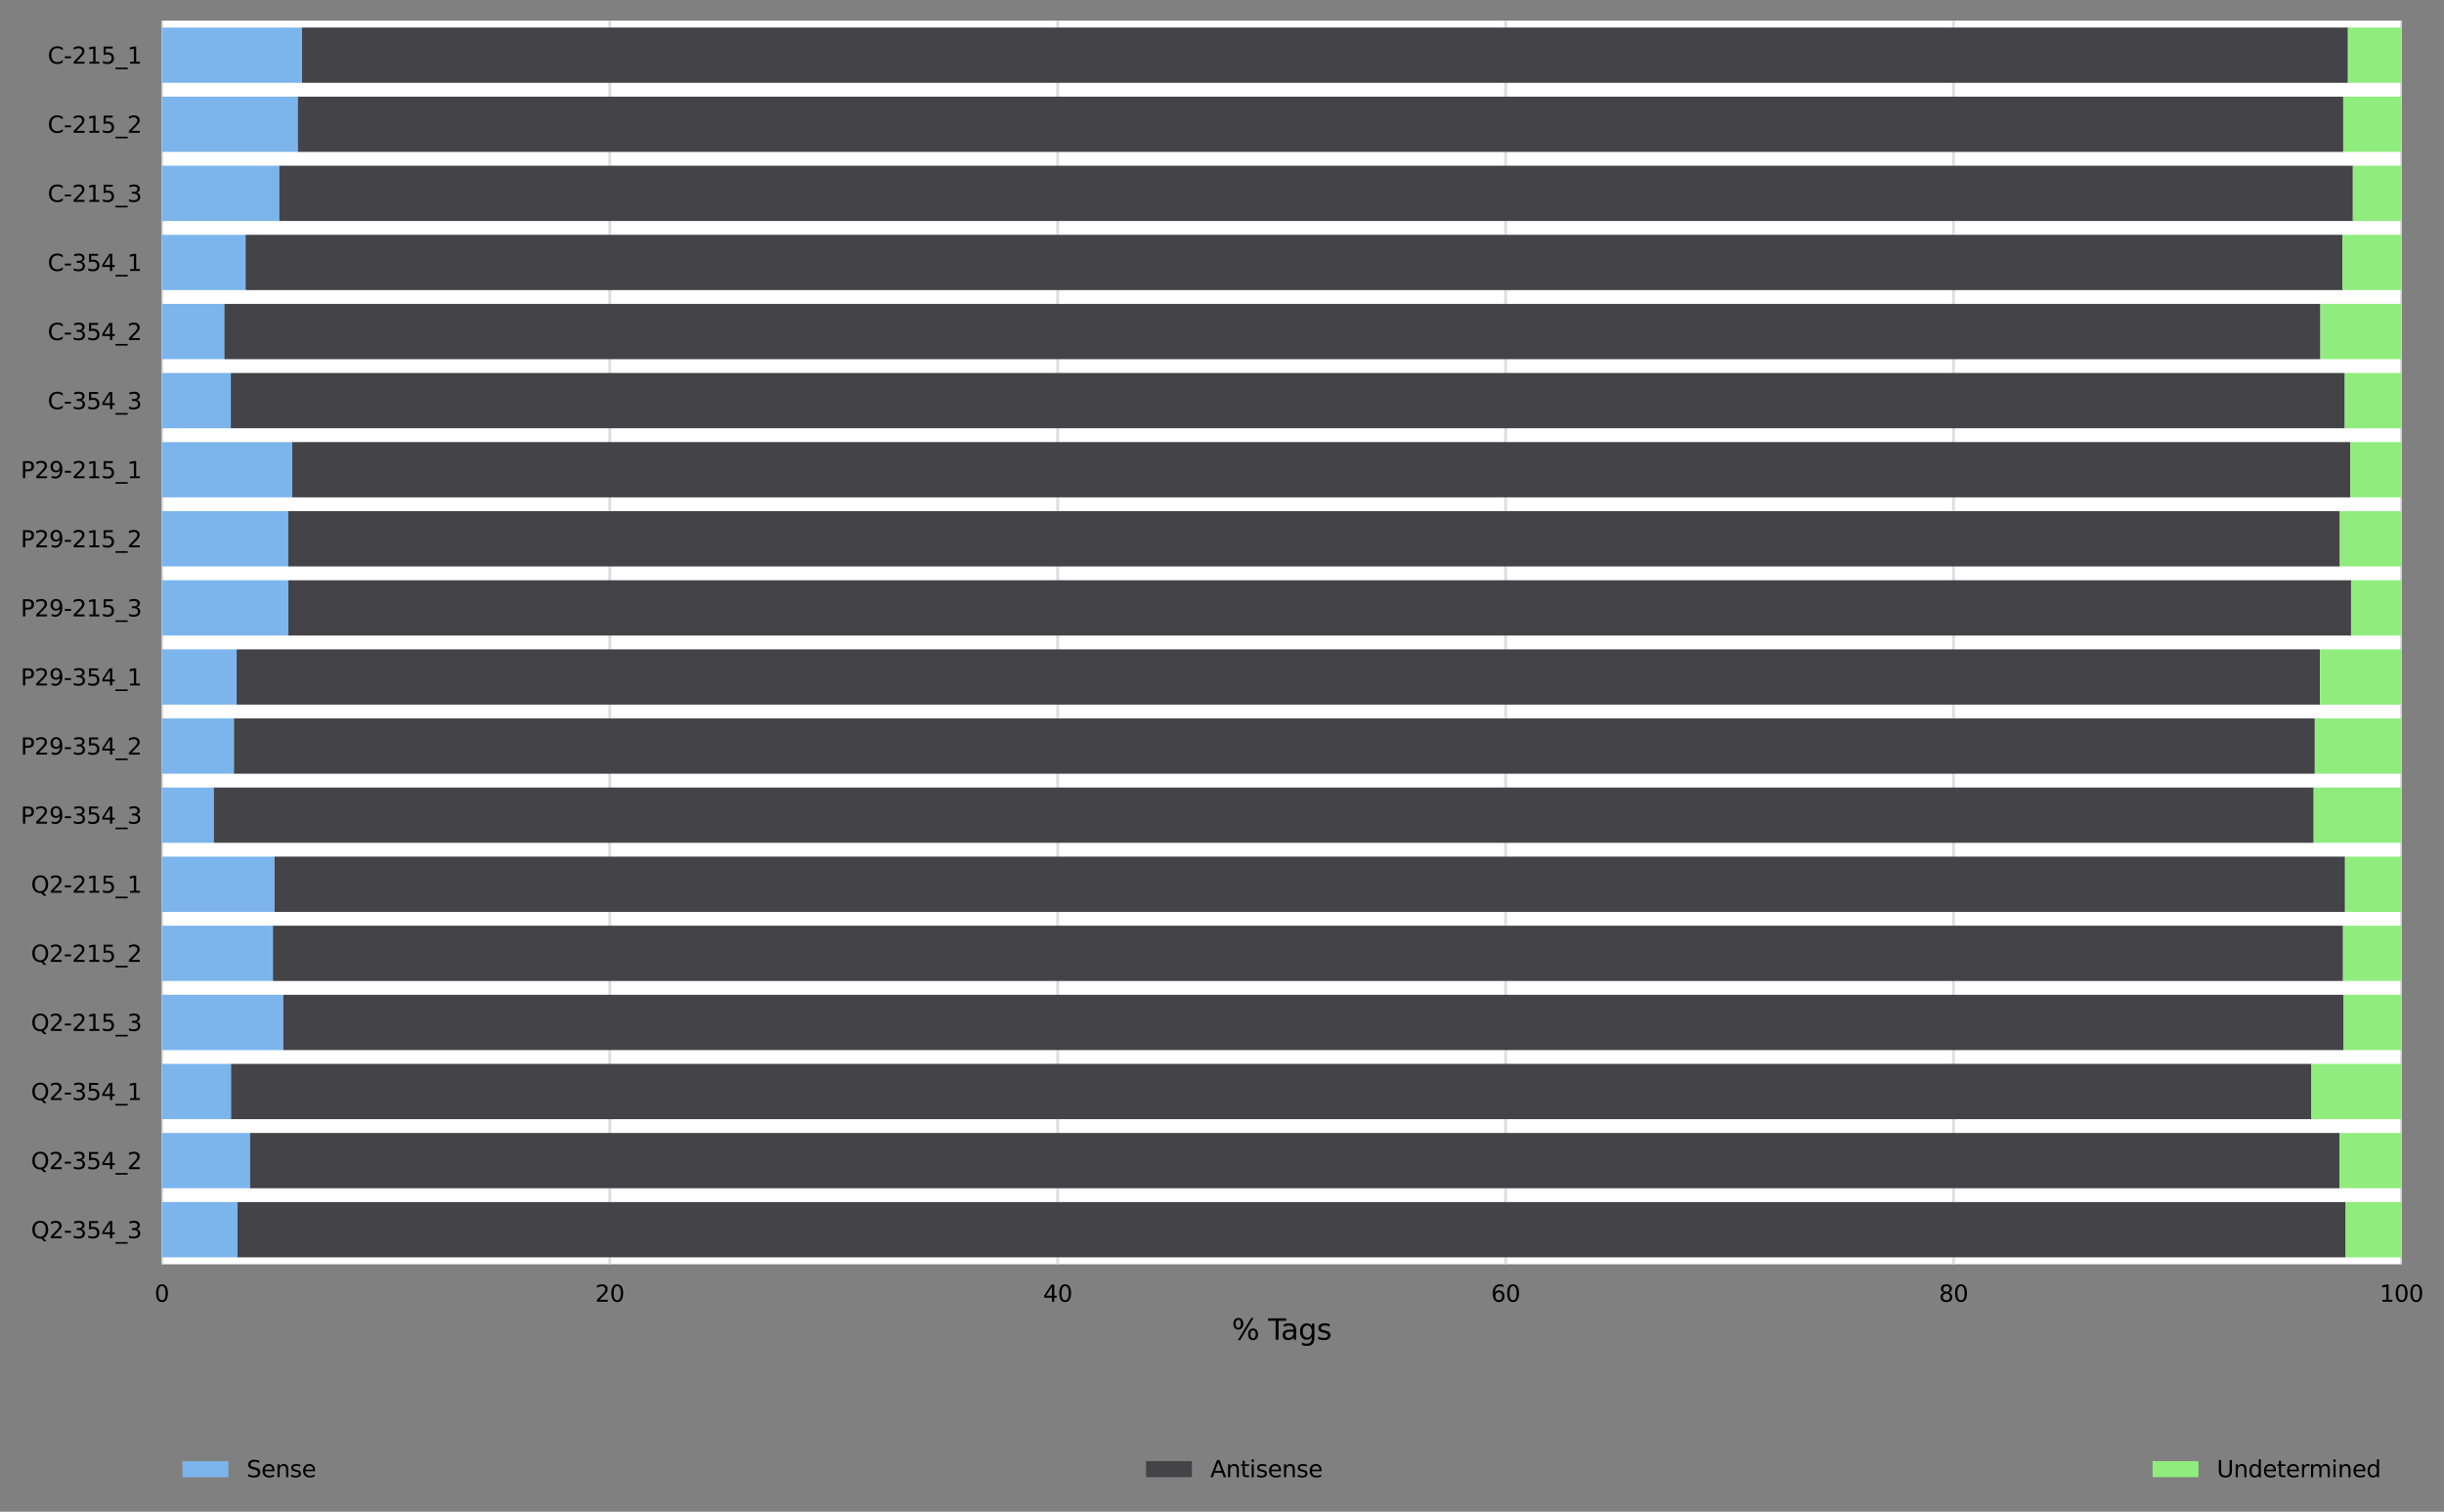 <?xml version="1.0" encoding="utf-8" standalone="no"?>
<!DOCTYPE svg PUBLIC "-//W3C//DTD SVG 1.1//EN"
  "http://www.w3.org/Graphics/SVG/1.1/DTD/svg11.dtd">
<svg xmlns:xlink="http://www.w3.org/1999/xlink" width="852.485pt" height="527.438pt" viewBox="0 0 852.485 527.438" xmlns="http://www.w3.org/2000/svg" version="1.1">
 <rect x="0" y="0" width="852.485" height="527.438" fill="#808080" stroke="none"/>
 <defs>
  <style type="text/css">*{stroke-linejoin: round; stroke-linecap: butt}</style>
 </defs>
 <g id="figure_1">
  <g id="axes_1">
   <g id="patch_1">
    <path d="M 56.45 441.078 
L 837.65 441.078 
L 837.65 7.2 
L 56.45 7.2 
z
" style="fill: #ffffff"/>
   </g>
   <g id="matplotlib.axis_1">
    <g id="xtick_1">
     <g id="line2d_1">
      <path d="M 56.45 441.078 
L 56.45 7.2 
" clip-path="url(#pf913138fe3)" style="fill: none; stroke: #dedede; stroke-linecap: square"/>
     </g>
     <g id="text_1">
      <!-- 0 -->
      <g transform="translate(53.905 454.157) scale(0.08 -0.08)">
       <defs>
        <path id="DejaVuSans-30" d="M 2034 4250 
Q 1547 4250 1301 3770 
Q 1056 3291 1056 2328 
Q 1056 1369 1301 889 
Q 1547 409 2034 409 
Q 2525 409 2770 889 
Q 3016 1369 3016 2328 
Q 3016 3291 2770 3770 
Q 2525 4250 2034 4250 
z
M 2034 4750 
Q 2819 4750 3233 4129 
Q 3647 3509 3647 2328 
Q 3647 1150 3233 529 
Q 2819 -91 2034 -91 
Q 1250 -91 836 529 
Q 422 1150 422 2328 
Q 422 3509 836 4129 
Q 1250 4750 2034 4750 
z
" transform="scale(0.016)"/>
       </defs>
       <use xlink:href="#DejaVuSans-30"/>
      </g>
     </g>
    </g>
    <g id="xtick_2">
     <g id="line2d_2">
      <path d="M 212.69 441.078 
L 212.69 7.2 
" clip-path="url(#pf913138fe3)" style="fill: none; stroke: #dedede; stroke-linecap: square"/>
     </g>
     <g id="text_2">
      <!-- 20 -->
      <g transform="translate(207.6 454.157) scale(0.08 -0.08)">
       <defs>
        <path id="DejaVuSans-32" d="M 1228 531 
L 3431 531 
L 3431 0 
L 469 0 
L 469 531 
Q 828 903 1448 1529 
Q 2069 2156 2228 2338 
Q 2531 2678 2651 2914 
Q 2772 3150 2772 3378 
Q 2772 3750 2511 3984 
Q 2250 4219 1831 4219 
Q 1534 4219 1204 4116 
Q 875 4013 500 3803 
L 500 4441 
Q 881 4594 1212 4672 
Q 1544 4750 1819 4750 
Q 2544 4750 2975 4387 
Q 3406 4025 3406 3419 
Q 3406 3131 3298 2873 
Q 3191 2616 2906 2266 
Q 2828 2175 2409 1742 
Q 1991 1309 1228 531 
z
" transform="scale(0.016)"/>
       </defs>
       <use xlink:href="#DejaVuSans-32"/>
       <use xlink:href="#DejaVuSans-30" x="63.623"/>
      </g>
     </g>
    </g>
    <g id="xtick_3">
     <g id="line2d_3">
      <path d="M 368.93 441.078 
L 368.93 7.2 
" clip-path="url(#pf913138fe3)" style="fill: none; stroke: #dedede; stroke-linecap: square"/>
     </g>
     <g id="text_3">
      <!-- 40 -->
      <g transform="translate(363.84 454.157) scale(0.08 -0.08)">
       <defs>
        <path id="DejaVuSans-34" d="M 2419 4116 
L 825 1625 
L 2419 1625 
L 2419 4116 
z
M 2253 4666 
L 3047 4666 
L 3047 1625 
L 3713 1625 
L 3713 1100 
L 3047 1100 
L 3047 0 
L 2419 0 
L 2419 1100 
L 313 1100 
L 313 1709 
L 2253 4666 
z
" transform="scale(0.016)"/>
       </defs>
       <use xlink:href="#DejaVuSans-34"/>
       <use xlink:href="#DejaVuSans-30" x="63.623"/>
      </g>
     </g>
    </g>
    <g id="xtick_4">
     <g id="line2d_4">
      <path d="M 525.17 441.078 
L 525.17 7.2 
" clip-path="url(#pf913138fe3)" style="fill: none; stroke: #dedede; stroke-linecap: square"/>
     </g>
     <g id="text_4">
      <!-- 60 -->
      <g transform="translate(520.08 454.157) scale(0.08 -0.08)">
       <defs>
        <path id="DejaVuSans-36" d="M 2113 2584 
Q 1688 2584 1439 2293 
Q 1191 2003 1191 1497 
Q 1191 994 1439 701 
Q 1688 409 2113 409 
Q 2538 409 2786 701 
Q 3034 994 3034 1497 
Q 3034 2003 2786 2293 
Q 2538 2584 2113 2584 
z
M 3366 4563 
L 3366 3988 
Q 3128 4100 2886 4159 
Q 2644 4219 2406 4219 
Q 1781 4219 1451 3797 
Q 1122 3375 1075 2522 
Q 1259 2794 1537 2939 
Q 1816 3084 2150 3084 
Q 2853 3084 3261 2657 
Q 3669 2231 3669 1497 
Q 3669 778 3244 343 
Q 2819 -91 2113 -91 
Q 1303 -91 875 529 
Q 447 1150 447 2328 
Q 447 3434 972 4092 
Q 1497 4750 2381 4750 
Q 2619 4750 2861 4703 
Q 3103 4656 3366 4563 
z
" transform="scale(0.016)"/>
       </defs>
       <use xlink:href="#DejaVuSans-36"/>
       <use xlink:href="#DejaVuSans-30" x="63.623"/>
      </g>
     </g>
    </g>
    <g id="xtick_5">
     <g id="line2d_5">
      <path d="M 681.41 441.078 
L 681.41 7.2 
" clip-path="url(#pf913138fe3)" style="fill: none; stroke: #dedede; stroke-linecap: square"/>
     </g>
     <g id="text_5">
      <!-- 80 -->
      <g transform="translate(676.32 454.157) scale(0.08 -0.08)">
       <defs>
        <path id="DejaVuSans-38" d="M 2034 2216 
Q 1584 2216 1326 1975 
Q 1069 1734 1069 1313 
Q 1069 891 1326 650 
Q 1584 409 2034 409 
Q 2484 409 2743 651 
Q 3003 894 3003 1313 
Q 3003 1734 2745 1975 
Q 2488 2216 2034 2216 
z
M 1403 2484 
Q 997 2584 770 2862 
Q 544 3141 544 3541 
Q 544 4100 942 4425 
Q 1341 4750 2034 4750 
Q 2731 4750 3128 4425 
Q 3525 4100 3525 3541 
Q 3525 3141 3298 2862 
Q 3072 2584 2669 2484 
Q 3125 2378 3379 2068 
Q 3634 1759 3634 1313 
Q 3634 634 3220 271 
Q 2806 -91 2034 -91 
Q 1263 -91 848 271 
Q 434 634 434 1313 
Q 434 1759 690 2068 
Q 947 2378 1403 2484 
z
M 1172 3481 
Q 1172 3119 1398 2916 
Q 1625 2713 2034 2713 
Q 2441 2713 2670 2916 
Q 2900 3119 2900 3481 
Q 2900 3844 2670 4047 
Q 2441 4250 2034 4250 
Q 1625 4250 1398 4047 
Q 1172 3844 1172 3481 
z
" transform="scale(0.016)"/>
       </defs>
       <use xlink:href="#DejaVuSans-38"/>
       <use xlink:href="#DejaVuSans-30" x="63.623"/>
      </g>
     </g>
    </g>
    <g id="xtick_6">
     <g id="line2d_6">
      <path d="M 837.65 441.078 
L 837.65 7.2 
" clip-path="url(#pf913138fe3)" style="fill: none; stroke: #dedede; stroke-linecap: square"/>
     </g>
     <g id="text_6">
      <!-- 100 -->
      <g transform="translate(830.015 454.157) scale(0.08 -0.08)">
       <defs>
        <path id="DejaVuSans-31" d="M 794 531 
L 1825 531 
L 1825 4091 
L 703 3866 
L 703 4441 
L 1819 4666 
L 2450 4666 
L 2450 531 
L 3481 531 
L 3481 0 
L 794 0 
L 794 531 
z
" transform="scale(0.016)"/>
       </defs>
       <use xlink:href="#DejaVuSans-31"/>
       <use xlink:href="#DejaVuSans-30" x="63.623"/>
       <use xlink:href="#DejaVuSans-30" x="127.246"/>
      </g>
     </g>
    </g>
    <g id="text_7">
     <!-- % Tags -->
     <g transform="translate(429.638 467.419) scale(0.1 -0.1)">
      <defs>
       <path id="DejaVuSans-25" d="M 4653 2053 
Q 4381 2053 4226 1822 
Q 4072 1591 4072 1178 
Q 4072 772 4226 539 
Q 4381 306 4653 306 
Q 4919 306 5073 539 
Q 5228 772 5228 1178 
Q 5228 1588 5073 1820 
Q 4919 2053 4653 2053 
z
M 4653 2450 
Q 5147 2450 5437 2106 
Q 5728 1763 5728 1178 
Q 5728 594 5436 251 
Q 5144 -91 4653 -91 
Q 4153 -91 3862 251 
Q 3572 594 3572 1178 
Q 3572 1766 3864 2108 
Q 4156 2450 4653 2450 
z
M 1428 4353 
Q 1159 4353 1004 4120 
Q 850 3888 850 3481 
Q 850 3069 1003 2837 
Q 1156 2606 1428 2606 
Q 1700 2606 1854 2837 
Q 2009 3069 2009 3481 
Q 2009 3884 1853 4118 
Q 1697 4353 1428 4353 
z
M 4250 4750 
L 4750 4750 
L 1831 -91 
L 1331 -91 
L 4250 4750 
z
M 1428 4750 
Q 1922 4750 2215 4408 
Q 2509 4066 2509 3481 
Q 2509 2891 2217 2550 
Q 1925 2209 1428 2209 
Q 931 2209 642 2551 
Q 353 2894 353 3481 
Q 353 4063 643 4406 
Q 934 4750 1428 4750 
z
" transform="scale(0.016)"/>
       <path id="DejaVuSans-20" transform="scale(0.016)"/>
       <path id="DejaVuSans-54" d="M -19 4666 
L 3928 4666 
L 3928 4134 
L 2272 4134 
L 2272 0 
L 1638 0 
L 1638 4134 
L -19 4134 
L -19 4666 
z
" transform="scale(0.016)"/>
       <path id="DejaVuSans-61" d="M 2194 1759 
Q 1497 1759 1228 1600 
Q 959 1441 959 1056 
Q 959 750 1161 570 
Q 1363 391 1709 391 
Q 2188 391 2477 730 
Q 2766 1069 2766 1631 
L 2766 1759 
L 2194 1759 
z
M 3341 1997 
L 3341 0 
L 2766 0 
L 2766 531 
Q 2569 213 2275 61 
Q 1981 -91 1556 -91 
Q 1019 -91 701 211 
Q 384 513 384 1019 
Q 384 1609 779 1909 
Q 1175 2209 1959 2209 
L 2766 2209 
L 2766 2266 
Q 2766 2663 2505 2880 
Q 2244 3097 1772 3097 
Q 1472 3097 1187 3025 
Q 903 2953 641 2809 
L 641 3341 
Q 956 3463 1253 3523 
Q 1550 3584 1831 3584 
Q 2591 3584 2966 3190 
Q 3341 2797 3341 1997 
z
" transform="scale(0.016)"/>
       <path id="DejaVuSans-67" d="M 2906 1791 
Q 2906 2416 2648 2759 
Q 2391 3103 1925 3103 
Q 1463 3103 1205 2759 
Q 947 2416 947 1791 
Q 947 1169 1205 825 
Q 1463 481 1925 481 
Q 2391 481 2648 825 
Q 2906 1169 2906 1791 
z
M 3481 434 
Q 3481 -459 3084 -895 
Q 2688 -1331 1869 -1331 
Q 1566 -1331 1297 -1286 
Q 1028 -1241 775 -1147 
L 775 -588 
Q 1028 -725 1275 -790 
Q 1522 -856 1778 -856 
Q 2344 -856 2625 -561 
Q 2906 -266 2906 331 
L 2906 616 
Q 2728 306 2450 153 
Q 2172 0 1784 0 
Q 1141 0 747 490 
Q 353 981 353 1791 
Q 353 2603 747 3093 
Q 1141 3584 1784 3584 
Q 2172 3584 2450 3431 
Q 2728 3278 2906 2969 
L 2906 3500 
L 3481 3500 
L 3481 434 
z
" transform="scale(0.016)"/>
       <path id="DejaVuSans-73" d="M 2834 3397 
L 2834 2853 
Q 2591 2978 2328 3040 
Q 2066 3103 1784 3103 
Q 1356 3103 1142 2972 
Q 928 2841 928 2578 
Q 928 2378 1081 2264 
Q 1234 2150 1697 2047 
L 1894 2003 
Q 2506 1872 2764 1633 
Q 3022 1394 3022 966 
Q 3022 478 2636 193 
Q 2250 -91 1575 -91 
Q 1294 -91 989 -36 
Q 684 19 347 128 
L 347 722 
Q 666 556 975 473 
Q 1284 391 1588 391 
Q 1994 391 2212 530 
Q 2431 669 2431 922 
Q 2431 1156 2273 1281 
Q 2116 1406 1581 1522 
L 1381 1569 
Q 847 1681 609 1914 
Q 372 2147 372 2553 
Q 372 3047 722 3315 
Q 1072 3584 1716 3584 
Q 2034 3584 2315 3537 
Q 2597 3491 2834 3397 
z
" transform="scale(0.016)"/>
      </defs>
      <use xlink:href="#DejaVuSans-25"/>
      <use xlink:href="#DejaVuSans-20" x="95.02"/>
      <use xlink:href="#DejaVuSans-54" x="126.807"/>
      <use xlink:href="#DejaVuSans-61" x="171.391"/>
      <use xlink:href="#DejaVuSans-67" x="232.67"/>
      <use xlink:href="#DejaVuSans-73" x="296.146"/>
     </g>
    </g>
   </g>
   <g id="matplotlib.axis_2">
    <g id="ytick_1">
     <g id="text_8">
      <!-- C-215_1 -->
      <g transform="translate(16.617 22.221) scale(0.08 -0.08)">
       <defs>
        <path id="DejaVuSans-43" d="M 4122 4306 
L 4122 3641 
Q 3803 3938 3442 4084 
Q 3081 4231 2675 4231 
Q 1875 4231 1450 3742 
Q 1025 3253 1025 2328 
Q 1025 1406 1450 917 
Q 1875 428 2675 428 
Q 3081 428 3442 575 
Q 3803 722 4122 1019 
L 4122 359 
Q 3791 134 3420 21 
Q 3050 -91 2638 -91 
Q 1578 -91 968 557 
Q 359 1206 359 2328 
Q 359 3453 968 4101 
Q 1578 4750 2638 4750 
Q 3056 4750 3426 4639 
Q 3797 4528 4122 4306 
z
" transform="scale(0.016)"/>
        <path id="DejaVuSans-2d" d="M 313 2009 
L 1997 2009 
L 1997 1497 
L 313 1497 
L 313 2009 
z
" transform="scale(0.016)"/>
        <path id="DejaVuSans-35" d="M 691 4666 
L 3169 4666 
L 3169 4134 
L 1269 4134 
L 1269 2991 
Q 1406 3038 1543 3061 
Q 1681 3084 1819 3084 
Q 2600 3084 3056 2656 
Q 3513 2228 3513 1497 
Q 3513 744 3044 326 
Q 2575 -91 1722 -91 
Q 1428 -91 1123 -41 
Q 819 9 494 109 
L 494 744 
Q 775 591 1075 516 
Q 1375 441 1709 441 
Q 2250 441 2565 725 
Q 2881 1009 2881 1497 
Q 2881 1984 2565 2268 
Q 2250 2553 1709 2553 
Q 1456 2553 1204 2497 
Q 953 2441 691 2322 
L 691 4666 
z
" transform="scale(0.016)"/>
        <path id="DejaVuSans-5f" d="M 3263 -1063 
L 3263 -1509 
L -63 -1509 
L -63 -1063 
L 3263 -1063 
z
" transform="scale(0.016)"/>
       </defs>
       <use xlink:href="#DejaVuSans-43"/>
       <use xlink:href="#DejaVuSans-2d" x="69.824"/>
       <use xlink:href="#DejaVuSans-32" x="105.908"/>
       <use xlink:href="#DejaVuSans-31" x="169.531"/>
       <use xlink:href="#DejaVuSans-35" x="233.154"/>
       <use xlink:href="#DejaVuSans-5f" x="296.777"/>
       <use xlink:href="#DejaVuSans-31" x="346.777"/>
      </g>
     </g>
    </g>
    <g id="ytick_2">
     <g id="text_9">
      <!-- C-215_2 -->
      <g transform="translate(16.617 46.325) scale(0.08 -0.08)">
       <use xlink:href="#DejaVuSans-43"/>
       <use xlink:href="#DejaVuSans-2d" x="69.824"/>
       <use xlink:href="#DejaVuSans-32" x="105.908"/>
       <use xlink:href="#DejaVuSans-31" x="169.531"/>
       <use xlink:href="#DejaVuSans-35" x="233.154"/>
       <use xlink:href="#DejaVuSans-5f" x="296.777"/>
       <use xlink:href="#DejaVuSans-32" x="346.777"/>
      </g>
     </g>
    </g>
    <g id="ytick_3">
     <g id="text_10">
      <!-- C-215_3 -->
      <g transform="translate(16.617 70.43) scale(0.08 -0.08)">
       <defs>
        <path id="DejaVuSans-33" d="M 2597 2516 
Q 3050 2419 3304 2112 
Q 3559 1806 3559 1356 
Q 3559 666 3084 287 
Q 2609 -91 1734 -91 
Q 1441 -91 1130 -33 
Q 819 25 488 141 
L 488 750 
Q 750 597 1062 519 
Q 1375 441 1716 441 
Q 2309 441 2620 675 
Q 2931 909 2931 1356 
Q 2931 1769 2642 2001 
Q 2353 2234 1838 2234 
L 1294 2234 
L 1294 2753 
L 1863 2753 
Q 2328 2753 2575 2939 
Q 2822 3125 2822 3475 
Q 2822 3834 2567 4026 
Q 2313 4219 1838 4219 
Q 1578 4219 1281 4162 
Q 984 4106 628 3988 
L 628 4550 
Q 988 4650 1302 4700 
Q 1616 4750 1894 4750 
Q 2613 4750 3031 4423 
Q 3450 4097 3450 3541 
Q 3450 3153 3228 2886 
Q 3006 2619 2597 2516 
z
" transform="scale(0.016)"/>
       </defs>
       <use xlink:href="#DejaVuSans-43"/>
       <use xlink:href="#DejaVuSans-2d" x="69.824"/>
       <use xlink:href="#DejaVuSans-32" x="105.908"/>
       <use xlink:href="#DejaVuSans-31" x="169.531"/>
       <use xlink:href="#DejaVuSans-35" x="233.154"/>
       <use xlink:href="#DejaVuSans-5f" x="296.777"/>
       <use xlink:href="#DejaVuSans-33" x="346.777"/>
      </g>
     </g>
    </g>
    <g id="ytick_4">
     <g id="text_11">
      <!-- C-354_1 -->
      <g transform="translate(16.617 94.534) scale(0.08 -0.08)">
       <use xlink:href="#DejaVuSans-43"/>
       <use xlink:href="#DejaVuSans-2d" x="69.824"/>
       <use xlink:href="#DejaVuSans-33" x="105.908"/>
       <use xlink:href="#DejaVuSans-35" x="169.531"/>
       <use xlink:href="#DejaVuSans-34" x="233.154"/>
       <use xlink:href="#DejaVuSans-5f" x="296.777"/>
       <use xlink:href="#DejaVuSans-31" x="346.777"/>
      </g>
     </g>
    </g>
    <g id="ytick_5">
     <g id="text_12">
      <!-- C-354_2 -->
      <g transform="translate(16.617 118.638) scale(0.08 -0.08)">
       <use xlink:href="#DejaVuSans-43"/>
       <use xlink:href="#DejaVuSans-2d" x="69.824"/>
       <use xlink:href="#DejaVuSans-33" x="105.908"/>
       <use xlink:href="#DejaVuSans-35" x="169.531"/>
       <use xlink:href="#DejaVuSans-34" x="233.154"/>
       <use xlink:href="#DejaVuSans-5f" x="296.777"/>
       <use xlink:href="#DejaVuSans-32" x="346.777"/>
      </g>
     </g>
    </g>
    <g id="ytick_6">
     <g id="text_13">
      <!-- C-354_3 -->
      <g transform="translate(16.617 142.743) scale(0.08 -0.08)">
       <use xlink:href="#DejaVuSans-43"/>
       <use xlink:href="#DejaVuSans-2d" x="69.824"/>
       <use xlink:href="#DejaVuSans-33" x="105.908"/>
       <use xlink:href="#DejaVuSans-35" x="169.531"/>
       <use xlink:href="#DejaVuSans-34" x="233.154"/>
       <use xlink:href="#DejaVuSans-5f" x="296.777"/>
       <use xlink:href="#DejaVuSans-33" x="346.777"/>
      </g>
     </g>
    </g>
    <g id="ytick_7">
     <g id="text_14">
      <!-- P29-215_1 -->
      <g transform="translate(7.2 166.847) scale(0.08 -0.08)">
       <defs>
        <path id="DejaVuSans-50" d="M 1259 4147 
L 1259 2394 
L 2053 2394 
Q 2494 2394 2734 2622 
Q 2975 2850 2975 3272 
Q 2975 3691 2734 3919 
Q 2494 4147 2053 4147 
L 1259 4147 
z
M 628 4666 
L 2053 4666 
Q 2838 4666 3239 4311 
Q 3641 3956 3641 3272 
Q 3641 2581 3239 2228 
Q 2838 1875 2053 1875 
L 1259 1875 
L 1259 0 
L 628 0 
L 628 4666 
z
" transform="scale(0.016)"/>
        <path id="DejaVuSans-39" d="M 703 97 
L 703 672 
Q 941 559 1184 500 
Q 1428 441 1663 441 
Q 2288 441 2617 861 
Q 2947 1281 2994 2138 
Q 2813 1869 2534 1725 
Q 2256 1581 1919 1581 
Q 1219 1581 811 2004 
Q 403 2428 403 3163 
Q 403 3881 828 4315 
Q 1253 4750 1959 4750 
Q 2769 4750 3195 4129 
Q 3622 3509 3622 2328 
Q 3622 1225 3098 567 
Q 2575 -91 1691 -91 
Q 1453 -91 1209 -44 
Q 966 3 703 97 
z
M 1959 2075 
Q 2384 2075 2632 2365 
Q 2881 2656 2881 3163 
Q 2881 3666 2632 3958 
Q 2384 4250 1959 4250 
Q 1534 4250 1286 3958 
Q 1038 3666 1038 3163 
Q 1038 2656 1286 2365 
Q 1534 2075 1959 2075 
z
" transform="scale(0.016)"/>
       </defs>
       <use xlink:href="#DejaVuSans-50"/>
       <use xlink:href="#DejaVuSans-32" x="60.303"/>
       <use xlink:href="#DejaVuSans-39" x="123.926"/>
       <use xlink:href="#DejaVuSans-2d" x="187.549"/>
       <use xlink:href="#DejaVuSans-32" x="223.633"/>
       <use xlink:href="#DejaVuSans-31" x="287.256"/>
       <use xlink:href="#DejaVuSans-35" x="350.879"/>
       <use xlink:href="#DejaVuSans-5f" x="414.502"/>
       <use xlink:href="#DejaVuSans-31" x="464.502"/>
      </g>
     </g>
    </g>
    <g id="ytick_8">
     <g id="text_15">
      <!-- P29-215_2 -->
      <g transform="translate(7.2 190.951) scale(0.08 -0.08)">
       <use xlink:href="#DejaVuSans-50"/>
       <use xlink:href="#DejaVuSans-32" x="60.303"/>
       <use xlink:href="#DejaVuSans-39" x="123.926"/>
       <use xlink:href="#DejaVuSans-2d" x="187.549"/>
       <use xlink:href="#DejaVuSans-32" x="223.633"/>
       <use xlink:href="#DejaVuSans-31" x="287.256"/>
       <use xlink:href="#DejaVuSans-35" x="350.879"/>
       <use xlink:href="#DejaVuSans-5f" x="414.502"/>
       <use xlink:href="#DejaVuSans-32" x="464.502"/>
      </g>
     </g>
    </g>
    <g id="ytick_9">
     <g id="text_16">
      <!-- P29-215_3 -->
      <g transform="translate(7.2 215.056) scale(0.08 -0.08)">
       <use xlink:href="#DejaVuSans-50"/>
       <use xlink:href="#DejaVuSans-32" x="60.303"/>
       <use xlink:href="#DejaVuSans-39" x="123.926"/>
       <use xlink:href="#DejaVuSans-2d" x="187.549"/>
       <use xlink:href="#DejaVuSans-32" x="223.633"/>
       <use xlink:href="#DejaVuSans-31" x="287.256"/>
       <use xlink:href="#DejaVuSans-35" x="350.879"/>
       <use xlink:href="#DejaVuSans-5f" x="414.502"/>
       <use xlink:href="#DejaVuSans-33" x="464.502"/>
      </g>
     </g>
    </g>
    <g id="ytick_10">
     <g id="text_17">
      <!-- P29-354_1 -->
      <g transform="translate(7.2 239.16) scale(0.08 -0.08)">
       <use xlink:href="#DejaVuSans-50"/>
       <use xlink:href="#DejaVuSans-32" x="60.303"/>
       <use xlink:href="#DejaVuSans-39" x="123.926"/>
       <use xlink:href="#DejaVuSans-2d" x="187.549"/>
       <use xlink:href="#DejaVuSans-33" x="223.633"/>
       <use xlink:href="#DejaVuSans-35" x="287.256"/>
       <use xlink:href="#DejaVuSans-34" x="350.879"/>
       <use xlink:href="#DejaVuSans-5f" x="414.502"/>
       <use xlink:href="#DejaVuSans-31" x="464.502"/>
      </g>
     </g>
    </g>
    <g id="ytick_11">
     <g id="text_18">
      <!-- P29-354_2 -->
      <g transform="translate(7.2 263.264) scale(0.08 -0.08)">
       <use xlink:href="#DejaVuSans-50"/>
       <use xlink:href="#DejaVuSans-32" x="60.303"/>
       <use xlink:href="#DejaVuSans-39" x="123.926"/>
       <use xlink:href="#DejaVuSans-2d" x="187.549"/>
       <use xlink:href="#DejaVuSans-33" x="223.633"/>
       <use xlink:href="#DejaVuSans-35" x="287.256"/>
       <use xlink:href="#DejaVuSans-34" x="350.879"/>
       <use xlink:href="#DejaVuSans-5f" x="414.502"/>
       <use xlink:href="#DejaVuSans-32" x="464.502"/>
      </g>
     </g>
    </g>
    <g id="ytick_12">
     <g id="text_19">
      <!-- P29-354_3 -->
      <g transform="translate(7.2 287.369) scale(0.08 -0.08)">
       <use xlink:href="#DejaVuSans-50"/>
       <use xlink:href="#DejaVuSans-32" x="60.303"/>
       <use xlink:href="#DejaVuSans-39" x="123.926"/>
       <use xlink:href="#DejaVuSans-2d" x="187.549"/>
       <use xlink:href="#DejaVuSans-33" x="223.633"/>
       <use xlink:href="#DejaVuSans-35" x="287.256"/>
       <use xlink:href="#DejaVuSans-34" x="350.879"/>
       <use xlink:href="#DejaVuSans-5f" x="414.502"/>
       <use xlink:href="#DejaVuSans-33" x="464.502"/>
      </g>
     </g>
    </g>
    <g id="ytick_13">
     <g id="text_20">
      <!-- Q2-215_1 -->
      <g transform="translate(10.816 311.473) scale(0.08 -0.08)">
       <defs>
        <path id="DejaVuSans-51" d="M 2522 4238 
Q 1834 4238 1429 3725 
Q 1025 3213 1025 2328 
Q 1025 1447 1429 934 
Q 1834 422 2522 422 
Q 3209 422 3611 934 
Q 4013 1447 4013 2328 
Q 4013 3213 3611 3725 
Q 3209 4238 2522 4238 
z
M 3406 84 
L 4238 -825 
L 3475 -825 
L 2784 -78 
Q 2681 -84 2626 -87 
Q 2572 -91 2522 -91 
Q 1538 -91 948 567 
Q 359 1225 359 2328 
Q 359 3434 948 4092 
Q 1538 4750 2522 4750 
Q 3503 4750 4090 4092 
Q 4678 3434 4678 2328 
Q 4678 1516 4351 937 
Q 4025 359 3406 84 
z
" transform="scale(0.016)"/>
       </defs>
       <use xlink:href="#DejaVuSans-51"/>
       <use xlink:href="#DejaVuSans-32" x="78.711"/>
       <use xlink:href="#DejaVuSans-2d" x="142.334"/>
       <use xlink:href="#DejaVuSans-32" x="178.418"/>
       <use xlink:href="#DejaVuSans-31" x="242.041"/>
       <use xlink:href="#DejaVuSans-35" x="305.664"/>
       <use xlink:href="#DejaVuSans-5f" x="369.287"/>
       <use xlink:href="#DejaVuSans-31" x="419.287"/>
      </g>
     </g>
    </g>
    <g id="ytick_14">
     <g id="text_21">
      <!-- Q2-215_2 -->
      <g transform="translate(10.816 335.577) scale(0.08 -0.08)">
       <use xlink:href="#DejaVuSans-51"/>
       <use xlink:href="#DejaVuSans-32" x="78.711"/>
       <use xlink:href="#DejaVuSans-2d" x="142.334"/>
       <use xlink:href="#DejaVuSans-32" x="178.418"/>
       <use xlink:href="#DejaVuSans-31" x="242.041"/>
       <use xlink:href="#DejaVuSans-35" x="305.664"/>
       <use xlink:href="#DejaVuSans-5f" x="369.287"/>
       <use xlink:href="#DejaVuSans-32" x="419.287"/>
      </g>
     </g>
    </g>
    <g id="ytick_15">
     <g id="text_22">
      <!-- Q2-215_3 -->
      <g transform="translate(10.816 359.682) scale(0.08 -0.08)">
       <use xlink:href="#DejaVuSans-51"/>
       <use xlink:href="#DejaVuSans-32" x="78.711"/>
       <use xlink:href="#DejaVuSans-2d" x="142.334"/>
       <use xlink:href="#DejaVuSans-32" x="178.418"/>
       <use xlink:href="#DejaVuSans-31" x="242.041"/>
       <use xlink:href="#DejaVuSans-35" x="305.664"/>
       <use xlink:href="#DejaVuSans-5f" x="369.287"/>
       <use xlink:href="#DejaVuSans-33" x="419.287"/>
      </g>
     </g>
    </g>
    <g id="ytick_16">
     <g id="text_23">
      <!-- Q2-354_1 -->
      <g transform="translate(10.816 383.786) scale(0.08 -0.08)">
       <use xlink:href="#DejaVuSans-51"/>
       <use xlink:href="#DejaVuSans-32" x="78.711"/>
       <use xlink:href="#DejaVuSans-2d" x="142.334"/>
       <use xlink:href="#DejaVuSans-33" x="178.418"/>
       <use xlink:href="#DejaVuSans-35" x="242.041"/>
       <use xlink:href="#DejaVuSans-34" x="305.664"/>
       <use xlink:href="#DejaVuSans-5f" x="369.287"/>
       <use xlink:href="#DejaVuSans-31" x="419.287"/>
      </g>
     </g>
    </g>
    <g id="ytick_17">
     <g id="text_24">
      <!-- Q2-354_2 -->
      <g transform="translate(10.816 407.89) scale(0.08 -0.08)">
       <use xlink:href="#DejaVuSans-51"/>
       <use xlink:href="#DejaVuSans-32" x="78.711"/>
       <use xlink:href="#DejaVuSans-2d" x="142.334"/>
       <use xlink:href="#DejaVuSans-33" x="178.418"/>
       <use xlink:href="#DejaVuSans-35" x="242.041"/>
       <use xlink:href="#DejaVuSans-34" x="305.664"/>
       <use xlink:href="#DejaVuSans-5f" x="369.287"/>
       <use xlink:href="#DejaVuSans-32" x="419.287"/>
      </g>
     </g>
    </g>
    <g id="ytick_18">
     <g id="text_25">
      <!-- Q2-354_3 -->
      <g transform="translate(10.816 431.995) scale(0.08 -0.08)">
       <use xlink:href="#DejaVuSans-51"/>
       <use xlink:href="#DejaVuSans-32" x="78.711"/>
       <use xlink:href="#DejaVuSans-2d" x="142.334"/>
       <use xlink:href="#DejaVuSans-33" x="178.418"/>
       <use xlink:href="#DejaVuSans-35" x="242.041"/>
       <use xlink:href="#DejaVuSans-34" x="305.664"/>
       <use xlink:href="#DejaVuSans-5f" x="369.287"/>
       <use xlink:href="#DejaVuSans-33" x="419.287"/>
      </g>
     </g>
    </g>
   </g>
   <g id="patch_2">
    <path d="M 56.45 9.61 
L 105.353 9.61 
L 105.353 28.894 
L 56.45 28.894 
z
" clip-path="url(#pf913138fe3)" style="fill: #7cb5ec"/>
   </g>
   <g id="patch_3">
    <path d="M 56.45 33.715 
L 103.869 33.715 
L 103.869 52.998 
L 56.45 52.998 
z
" clip-path="url(#pf913138fe3)" style="fill: #7cb5ec"/>
   </g>
   <g id="patch_4">
    <path d="M 56.45 57.819 
L 97.385 57.819 
L 97.385 77.103 
L 56.45 77.103 
z
" clip-path="url(#pf913138fe3)" style="fill: #7cb5ec"/>
   </g>
   <g id="patch_5">
    <path d="M 56.45 81.923 
L 85.667 81.923 
L 85.667 101.207 
L 56.45 101.207 
z
" clip-path="url(#pf913138fe3)" style="fill: #7cb5ec"/>
   </g>
   <g id="patch_6">
    <path d="M 56.45 106.028 
L 78.245 106.028 
L 78.245 125.311 
L 56.45 125.311 
z
" clip-path="url(#pf913138fe3)" style="fill: #7cb5ec"/>
   </g>
   <g id="patch_7">
    <path d="M 56.45 130.132 
L 80.511 130.132 
L 80.511 149.416 
L 56.45 149.416 
z
" clip-path="url(#pf913138fe3)" style="fill: #7cb5ec"/>
   </g>
   <g id="patch_8">
    <path d="M 56.45 154.237 
L 101.916 154.237 
L 101.916 173.52 
L 56.45 173.52 
z
" clip-path="url(#pf913138fe3)" style="fill: #7cb5ec"/>
   </g>
   <g id="patch_9">
    <path d="M 56.45 178.341 
L 100.51 178.341 
L 100.51 197.624 
L 56.45 197.624 
z
" clip-path="url(#pf913138fe3)" style="fill: #7cb5ec"/>
   </g>
   <g id="patch_10">
    <path d="M 56.45 202.445 
L 100.588 202.445 
L 100.588 221.729 
L 56.45 221.729 
z
" clip-path="url(#pf913138fe3)" style="fill: #7cb5ec"/>
   </g>
   <g id="patch_11">
    <path d="M 56.45 226.55 
L 82.542 226.55 
L 82.542 245.833 
L 56.45 245.833 
z
" clip-path="url(#pf913138fe3)" style="fill: #7cb5ec"/>
   </g>
   <g id="patch_12">
    <path d="M 56.45 250.654 
L 81.605 250.654 
L 81.605 269.937 
L 56.45 269.937 
z
" clip-path="url(#pf913138fe3)" style="fill: #7cb5ec"/>
   </g>
   <g id="patch_13">
    <path d="M 56.45 274.758 
L 74.574 274.758 
L 74.574 294.042 
L 56.45 294.042 
z
" clip-path="url(#pf913138fe3)" style="fill: #7cb5ec"/>
   </g>
   <g id="patch_14">
    <path d="M 56.45 298.863 
L 95.744 298.863 
L 95.744 318.146 
L 56.45 318.146 
z
" clip-path="url(#pf913138fe3)" style="fill: #7cb5ec"/>
   </g>
   <g id="patch_15">
    <path d="M 56.45 322.967 
L 95.198 322.967 
L 95.198 342.25 
L 56.45 342.25 
z
" clip-path="url(#pf913138fe3)" style="fill: #7cb5ec"/>
   </g>
   <g id="patch_16">
    <path d="M 56.45 347.071 
L 98.791 347.071 
L 98.791 366.355 
L 56.45 366.355 
z
" clip-path="url(#pf913138fe3)" style="fill: #7cb5ec"/>
   </g>
   <g id="patch_17">
    <path d="M 56.45 371.176 
L 80.589 371.176 
L 80.589 390.459 
L 56.45 390.459 
z
" clip-path="url(#pf913138fe3)" style="fill: #7cb5ec"/>
   </g>
   <g id="patch_18">
    <path d="M 56.45 395.28 
L 87.229 395.28 
L 87.229 414.563 
L 56.45 414.563 
z
" clip-path="url(#pf913138fe3)" style="fill: #7cb5ec"/>
   </g>
   <g id="patch_19">
    <path d="M 56.45 419.384 
L 82.855 419.384 
L 82.855 438.668 
L 56.45 438.668 
z
" clip-path="url(#pf913138fe3)" style="fill: #7cb5ec"/>
   </g>
   <g id="patch_20">
    <path d="M 105.353 9.61 
L 818.979 9.61 
L 818.979 28.894 
L 105.353 28.894 
z
" clip-path="url(#pf913138fe3)" style="fill: #434348"/>
   </g>
   <g id="patch_21">
    <path d="M 103.869 33.715 
L 817.339 33.715 
L 817.339 52.998 
L 103.869 52.998 
z
" clip-path="url(#pf913138fe3)" style="fill: #434348"/>
   </g>
   <g id="patch_22">
    <path d="M 97.385 57.819 
L 820.698 57.819 
L 820.698 77.103 
L 97.385 77.103 
z
" clip-path="url(#pf913138fe3)" style="fill: #434348"/>
   </g>
   <g id="patch_23">
    <path d="M 85.667 81.923 
L 817.104 81.923 
L 817.104 101.207 
L 85.667 101.207 
z
" clip-path="url(#pf913138fe3)" style="fill: #434348"/>
   </g>
   <g id="patch_24">
    <path d="M 78.245 106.028 
L 809.371 106.028 
L 809.371 125.311 
L 78.245 125.311 
z
" clip-path="url(#pf913138fe3)" style="fill: #434348"/>
   </g>
   <g id="patch_25">
    <path d="M 80.511 130.132 
L 817.886 130.132 
L 817.886 149.416 
L 80.511 149.416 
z
" clip-path="url(#pf913138fe3)" style="fill: #434348"/>
   </g>
   <g id="patch_26">
    <path d="M 101.916 154.237 
L 819.839 154.237 
L 819.839 173.52 
L 101.916 173.52 
z
" clip-path="url(#pf913138fe3)" style="fill: #434348"/>
   </g>
   <g id="patch_27">
    <path d="M 100.51 178.341 
L 816.167 178.341 
L 816.167 197.624 
L 100.51 197.624 
z
" clip-path="url(#pf913138fe3)" style="fill: #434348"/>
   </g>
   <g id="patch_28">
    <path d="M 100.588 202.445 
L 820.073 202.445 
L 820.073 221.729 
L 100.588 221.729 
z
" clip-path="url(#pf913138fe3)" style="fill: #434348"/>
   </g>
   <g id="patch_29">
    <path d="M 82.542 226.55 
L 809.214 226.55 
L 809.214 245.833 
L 82.542 245.833 
z
" clip-path="url(#pf913138fe3)" style="fill: #434348"/>
   </g>
   <g id="patch_30">
    <path d="M 81.605 250.654 
L 807.418 250.654 
L 807.418 269.937 
L 81.605 269.937 
z
" clip-path="url(#pf913138fe3)" style="fill: #434348"/>
   </g>
   <g id="patch_31">
    <path d="M 74.574 274.758 
L 807.027 274.758 
L 807.027 294.042 
L 74.574 294.042 
z
" clip-path="url(#pf913138fe3)" style="fill: #434348"/>
   </g>
   <g id="patch_32">
    <path d="M 95.744 298.863 
L 817.964 298.863 
L 817.964 318.146 
L 95.744 318.146 
z
" clip-path="url(#pf913138fe3)" style="fill: #434348"/>
   </g>
   <g id="patch_33">
    <path d="M 95.198 322.967 
L 817.261 322.967 
L 817.261 342.25 
L 95.198 342.25 
z
" clip-path="url(#pf913138fe3)" style="fill: #434348"/>
   </g>
   <g id="patch_34">
    <path d="M 98.791 347.071 
L 817.495 347.071 
L 817.495 366.355 
L 98.791 366.355 
z
" clip-path="url(#pf913138fe3)" style="fill: #434348"/>
   </g>
   <g id="patch_35">
    <path d="M 80.589 371.176 
L 806.246 371.176 
L 806.246 390.459 
L 80.589 390.459 
z
" clip-path="url(#pf913138fe3)" style="fill: #434348"/>
   </g>
   <g id="patch_36">
    <path d="M 87.229 395.28 
L 816.089 395.28 
L 816.089 414.563 
L 87.229 414.563 
z
" clip-path="url(#pf913138fe3)" style="fill: #434348"/>
   </g>
   <g id="patch_37">
    <path d="M 82.855 419.384 
L 818.198 419.384 
L 818.198 438.668 
L 82.855 438.668 
z
" clip-path="url(#pf913138fe3)" style="fill: #434348"/>
   </g>
   <g id="patch_38">
    <path d="M 818.979 9.61 
L 837.65 9.61 
L 837.65 28.894 
L 818.979 28.894 
z
" clip-path="url(#pf913138fe3)" style="fill: #90ed7d"/>
   </g>
   <g id="patch_39">
    <path d="M 817.339 33.715 
L 837.65 33.715 
L 837.65 52.998 
L 817.339 52.998 
z
" clip-path="url(#pf913138fe3)" style="fill: #90ed7d"/>
   </g>
   <g id="patch_40">
    <path d="M 820.698 57.819 
L 837.65 57.819 
L 837.65 77.103 
L 820.698 77.103 
z
" clip-path="url(#pf913138fe3)" style="fill: #90ed7d"/>
   </g>
   <g id="patch_41">
    <path d="M 817.104 81.923 
L 837.65 81.923 
L 837.65 101.207 
L 817.104 101.207 
z
" clip-path="url(#pf913138fe3)" style="fill: #90ed7d"/>
   </g>
   <g id="patch_42">
    <path d="M 809.371 106.028 
L 837.572 106.028 
L 837.572 125.311 
L 809.371 125.311 
z
" clip-path="url(#pf913138fe3)" style="fill: #90ed7d"/>
   </g>
   <g id="patch_43">
    <path d="M 817.886 130.132 
L 837.65 130.132 
L 837.65 149.416 
L 817.886 149.416 
z
" clip-path="url(#pf913138fe3)" style="fill: #90ed7d"/>
   </g>
   <g id="patch_44">
    <path d="M 819.839 154.237 
L 837.65 154.237 
L 837.65 173.52 
L 819.839 173.52 
z
" clip-path="url(#pf913138fe3)" style="fill: #90ed7d"/>
   </g>
   <g id="patch_45">
    <path d="M 816.167 178.341 
L 837.65 178.341 
L 837.65 197.624 
L 816.167 197.624 
z
" clip-path="url(#pf913138fe3)" style="fill: #90ed7d"/>
   </g>
   <g id="patch_46">
    <path d="M 820.073 202.445 
L 837.65 202.445 
L 837.65 221.729 
L 820.073 221.729 
z
" clip-path="url(#pf913138fe3)" style="fill: #90ed7d"/>
   </g>
   <g id="patch_47">
    <path d="M 809.214 226.55 
L 837.728 226.55 
L 837.728 245.833 
L 809.214 245.833 
z
" clip-path="url(#pf913138fe3)" style="fill: #90ed7d"/>
   </g>
   <g id="patch_48">
    <path d="M 807.418 250.654 
L 837.65 250.654 
L 837.65 269.937 
L 807.418 269.937 
z
" clip-path="url(#pf913138fe3)" style="fill: #90ed7d"/>
   </g>
   <g id="patch_49">
    <path d="M 807.027 274.758 
L 837.728 274.758 
L 837.728 294.042 
L 807.027 294.042 
z
" clip-path="url(#pf913138fe3)" style="fill: #90ed7d"/>
   </g>
   <g id="patch_50">
    <path d="M 817.964 298.863 
L 837.65 298.863 
L 837.65 318.146 
L 817.964 318.146 
z
" clip-path="url(#pf913138fe3)" style="fill: #90ed7d"/>
   </g>
   <g id="patch_51">
    <path d="M 817.261 322.967 
L 837.65 322.967 
L 837.65 342.25 
L 817.261 342.25 
z
" clip-path="url(#pf913138fe3)" style="fill: #90ed7d"/>
   </g>
   <g id="patch_52">
    <path d="M 817.495 347.071 
L 837.65 347.071 
L 837.65 366.355 
L 817.495 366.355 
z
" clip-path="url(#pf913138fe3)" style="fill: #90ed7d"/>
   </g>
   <g id="patch_53">
    <path d="M 806.246 371.176 
L 837.65 371.176 
L 837.65 390.459 
L 806.246 390.459 
z
" clip-path="url(#pf913138fe3)" style="fill: #90ed7d"/>
   </g>
   <g id="patch_54">
    <path d="M 816.089 395.28 
L 837.65 395.28 
L 837.65 414.563 
L 816.089 414.563 
z
" clip-path="url(#pf913138fe3)" style="fill: #90ed7d"/>
   </g>
   <g id="patch_55">
    <path d="M 818.198 419.384 
L 837.728 419.384 
L 837.728 438.668 
L 818.198 438.668 
z
" clip-path="url(#pf913138fe3)" style="fill: #90ed7d"/>
   </g>
   <g id="text_26">
    <!-- RSeQC: Infer experiment -->
    <g transform="translate(347.418 -20.52) scale(0.16 -0.16)">
     <defs>
      <path id="DejaVuSans-52" d="M 2841 2188 
Q 3044 2119 3236 1894 
Q 3428 1669 3622 1275 
L 4263 0 
L 3584 0 
L 2988 1197 
Q 2756 1666 2539 1819 
Q 2322 1972 1947 1972 
L 1259 1972 
L 1259 0 
L 628 0 
L 628 4666 
L 2053 4666 
Q 2853 4666 3247 4331 
Q 3641 3997 3641 3322 
Q 3641 2881 3436 2590 
Q 3231 2300 2841 2188 
z
M 1259 4147 
L 1259 2491 
L 2053 2491 
Q 2509 2491 2742 2702 
Q 2975 2913 2975 3322 
Q 2975 3731 2742 3939 
Q 2509 4147 2053 4147 
L 1259 4147 
z
" transform="scale(0.016)"/>
      <path id="DejaVuSans-53" d="M 3425 4513 
L 3425 3897 
Q 3066 4069 2747 4153 
Q 2428 4238 2131 4238 
Q 1616 4238 1336 4038 
Q 1056 3838 1056 3469 
Q 1056 3159 1242 3001 
Q 1428 2844 1947 2747 
L 2328 2669 
Q 3034 2534 3370 2195 
Q 3706 1856 3706 1288 
Q 3706 609 3251 259 
Q 2797 -91 1919 -91 
Q 1588 -91 1214 -16 
Q 841 59 441 206 
L 441 856 
Q 825 641 1194 531 
Q 1563 422 1919 422 
Q 2459 422 2753 634 
Q 3047 847 3047 1241 
Q 3047 1584 2836 1778 
Q 2625 1972 2144 2069 
L 1759 2144 
Q 1053 2284 737 2584 
Q 422 2884 422 3419 
Q 422 4038 858 4394 
Q 1294 4750 2059 4750 
Q 2388 4750 2728 4690 
Q 3069 4631 3425 4513 
z
" transform="scale(0.016)"/>
      <path id="DejaVuSans-65" d="M 3597 1894 
L 3597 1613 
L 953 1613 
Q 991 1019 1311 708 
Q 1631 397 2203 397 
Q 2534 397 2845 478 
Q 3156 559 3463 722 
L 3463 178 
Q 3153 47 2828 -22 
Q 2503 -91 2169 -91 
Q 1331 -91 842 396 
Q 353 884 353 1716 
Q 353 2575 817 3079 
Q 1281 3584 2069 3584 
Q 2775 3584 3186 3129 
Q 3597 2675 3597 1894 
z
M 3022 2063 
Q 3016 2534 2758 2815 
Q 2500 3097 2075 3097 
Q 1594 3097 1305 2825 
Q 1016 2553 972 2059 
L 3022 2063 
z
" transform="scale(0.016)"/>
      <path id="DejaVuSans-3a" d="M 750 794 
L 1409 794 
L 1409 0 
L 750 0 
L 750 794 
z
M 750 3309 
L 1409 3309 
L 1409 2516 
L 750 2516 
L 750 3309 
z
" transform="scale(0.016)"/>
      <path id="DejaVuSans-49" d="M 628 4666 
L 1259 4666 
L 1259 0 
L 628 0 
L 628 4666 
z
" transform="scale(0.016)"/>
      <path id="DejaVuSans-6e" d="M 3513 2113 
L 3513 0 
L 2938 0 
L 2938 2094 
Q 2938 2591 2744 2837 
Q 2550 3084 2163 3084 
Q 1697 3084 1428 2787 
Q 1159 2491 1159 1978 
L 1159 0 
L 581 0 
L 581 3500 
L 1159 3500 
L 1159 2956 
Q 1366 3272 1645 3428 
Q 1925 3584 2291 3584 
Q 2894 3584 3203 3211 
Q 3513 2838 3513 2113 
z
" transform="scale(0.016)"/>
      <path id="DejaVuSans-66" d="M 2375 4863 
L 2375 4384 
L 1825 4384 
Q 1516 4384 1395 4259 
Q 1275 4134 1275 3809 
L 1275 3500 
L 2222 3500 
L 2222 3053 
L 1275 3053 
L 1275 0 
L 697 0 
L 697 3053 
L 147 3053 
L 147 3500 
L 697 3500 
L 697 3744 
Q 697 4328 969 4595 
Q 1241 4863 1831 4863 
L 2375 4863 
z
" transform="scale(0.016)"/>
      <path id="DejaVuSans-72" d="M 2631 2963 
Q 2534 3019 2420 3045 
Q 2306 3072 2169 3072 
Q 1681 3072 1420 2755 
Q 1159 2438 1159 1844 
L 1159 0 
L 581 0 
L 581 3500 
L 1159 3500 
L 1159 2956 
Q 1341 3275 1631 3429 
Q 1922 3584 2338 3584 
Q 2397 3584 2469 3576 
Q 2541 3569 2628 3553 
L 2631 2963 
z
" transform="scale(0.016)"/>
      <path id="DejaVuSans-78" d="M 3513 3500 
L 2247 1797 
L 3578 0 
L 2900 0 
L 1881 1375 
L 863 0 
L 184 0 
L 1544 1831 
L 300 3500 
L 978 3500 
L 1906 2253 
L 2834 3500 
L 3513 3500 
z
" transform="scale(0.016)"/>
      <path id="DejaVuSans-70" d="M 1159 525 
L 1159 -1331 
L 581 -1331 
L 581 3500 
L 1159 3500 
L 1159 2969 
Q 1341 3281 1617 3432 
Q 1894 3584 2278 3584 
Q 2916 3584 3314 3078 
Q 3713 2572 3713 1747 
Q 3713 922 3314 415 
Q 2916 -91 2278 -91 
Q 1894 -91 1617 61 
Q 1341 213 1159 525 
z
M 3116 1747 
Q 3116 2381 2855 2742 
Q 2594 3103 2138 3103 
Q 1681 3103 1420 2742 
Q 1159 2381 1159 1747 
Q 1159 1113 1420 752 
Q 1681 391 2138 391 
Q 2594 391 2855 752 
Q 3116 1113 3116 1747 
z
" transform="scale(0.016)"/>
      <path id="DejaVuSans-69" d="M 603 3500 
L 1178 3500 
L 1178 0 
L 603 0 
L 603 3500 
z
M 603 4863 
L 1178 4863 
L 1178 4134 
L 603 4134 
L 603 4863 
z
" transform="scale(0.016)"/>
      <path id="DejaVuSans-6d" d="M 3328 2828 
Q 3544 3216 3844 3400 
Q 4144 3584 4550 3584 
Q 5097 3584 5394 3201 
Q 5691 2819 5691 2113 
L 5691 0 
L 5113 0 
L 5113 2094 
Q 5113 2597 4934 2840 
Q 4756 3084 4391 3084 
Q 3944 3084 3684 2787 
Q 3425 2491 3425 1978 
L 3425 0 
L 2847 0 
L 2847 2094 
Q 2847 2600 2669 2842 
Q 2491 3084 2119 3084 
Q 1678 3084 1418 2786 
Q 1159 2488 1159 1978 
L 1159 0 
L 581 0 
L 581 3500 
L 1159 3500 
L 1159 2956 
Q 1356 3278 1631 3431 
Q 1906 3584 2284 3584 
Q 2666 3584 2933 3390 
Q 3200 3197 3328 2828 
z
" transform="scale(0.016)"/>
      <path id="DejaVuSans-74" d="M 1172 4494 
L 1172 3500 
L 2356 3500 
L 2356 3053 
L 1172 3053 
L 1172 1153 
Q 1172 725 1289 603 
Q 1406 481 1766 481 
L 2356 481 
L 2356 0 
L 1766 0 
Q 1100 0 847 248 
Q 594 497 594 1153 
L 594 3053 
L 172 3053 
L 172 3500 
L 594 3500 
L 594 4494 
L 1172 4494 
z
" transform="scale(0.016)"/>
     </defs>
     <use xlink:href="#DejaVuSans-52"/>
     <use xlink:href="#DejaVuSans-53" x="69.482"/>
     <use xlink:href="#DejaVuSans-65" x="132.959"/>
     <use xlink:href="#DejaVuSans-51" x="194.482"/>
     <use xlink:href="#DejaVuSans-43" x="273.193"/>
     <use xlink:href="#DejaVuSans-3a" x="343.018"/>
     <use xlink:href="#DejaVuSans-20" x="376.709"/>
     <use xlink:href="#DejaVuSans-49" x="408.496"/>
     <use xlink:href="#DejaVuSans-6e" x="437.988"/>
     <use xlink:href="#DejaVuSans-66" x="501.367"/>
     <use xlink:href="#DejaVuSans-65" x="536.572"/>
     <use xlink:href="#DejaVuSans-72" x="598.096"/>
     <use xlink:href="#DejaVuSans-20" x="639.209"/>
     <use xlink:href="#DejaVuSans-65" x="670.996"/>
     <use xlink:href="#DejaVuSans-78" x="730.77"/>
     <use xlink:href="#DejaVuSans-70" x="789.949"/>
     <use xlink:href="#DejaVuSans-65" x="853.426"/>
     <use xlink:href="#DejaVuSans-72" x="914.949"/>
     <use xlink:href="#DejaVuSans-69" x="956.062"/>
     <use xlink:href="#DejaVuSans-6d" x="983.846"/>
     <use xlink:href="#DejaVuSans-65" x="1081.258"/>
     <use xlink:href="#DejaVuSans-6e" x="1142.781"/>
     <use xlink:href="#DejaVuSans-74" x="1206.16"/>
    </g>
   </g>
   <g id="legend_1">
    <g id="patch_56">
     <path d="M 63.65 515.375 
L 79.65 515.375 
L 79.65 509.775 
L 63.65 509.775 
z
" style="fill: #7cb5ec"/>
    </g>
    <g id="text_27">
     <!-- Sense -->
     <g transform="translate(86.05 515.375) scale(0.08 -0.08)">
      <use xlink:href="#DejaVuSans-53"/>
      <use xlink:href="#DejaVuSans-65" x="63.477"/>
      <use xlink:href="#DejaVuSans-6e" x="125"/>
      <use xlink:href="#DejaVuSans-73" x="188.379"/>
      <use xlink:href="#DejaVuSans-65" x="240.479"/>
     </g>
    </g>
    <g id="patch_57">
     <path d="M 399.745 515.375 
L 415.745 515.375 
L 415.745 509.775 
L 399.745 509.775 
z
" style="fill: #434348"/>
    </g>
    <g id="text_28">
     <!-- Antisense -->
     <g transform="translate(422.145 515.375) scale(0.08 -0.08)">
      <defs>
       <path id="DejaVuSans-41" d="M 2188 4044 
L 1331 1722 
L 3047 1722 
L 2188 4044 
z
M 1831 4666 
L 2547 4666 
L 4325 0 
L 3669 0 
L 3244 1197 
L 1141 1197 
L 716 0 
L 50 0 
L 1831 4666 
z
" transform="scale(0.016)"/>
      </defs>
      <use xlink:href="#DejaVuSans-41"/>
      <use xlink:href="#DejaVuSans-6e" x="68.408"/>
      <use xlink:href="#DejaVuSans-74" x="131.787"/>
      <use xlink:href="#DejaVuSans-69" x="170.996"/>
      <use xlink:href="#DejaVuSans-73" x="198.779"/>
      <use xlink:href="#DejaVuSans-65" x="250.879"/>
      <use xlink:href="#DejaVuSans-6e" x="312.402"/>
      <use xlink:href="#DejaVuSans-73" x="375.781"/>
      <use xlink:href="#DejaVuSans-65" x="427.881"/>
     </g>
    </g>
    <g id="patch_58">
     <path d="M 750.83 515.375 
L 766.83 515.375 
L 766.83 509.775 
L 750.83 509.775 
z
" style="fill: #90ed7d"/>
    </g>
    <g id="text_29">
     <!-- Undetermined -->
     <g transform="translate(773.23 515.375) scale(0.08 -0.08)">
      <defs>
       <path id="DejaVuSans-55" d="M 556 4666 
L 1191 4666 
L 1191 1831 
Q 1191 1081 1462 751 
Q 1734 422 2344 422 
Q 2950 422 3222 751 
Q 3494 1081 3494 1831 
L 3494 4666 
L 4128 4666 
L 4128 1753 
Q 4128 841 3676 375 
Q 3225 -91 2344 -91 
Q 1459 -91 1007 375 
Q 556 841 556 1753 
L 556 4666 
z
" transform="scale(0.016)"/>
       <path id="DejaVuSans-64" d="M 2906 2969 
L 2906 4863 
L 3481 4863 
L 3481 0 
L 2906 0 
L 2906 525 
Q 2725 213 2448 61 
Q 2172 -91 1784 -91 
Q 1150 -91 751 415 
Q 353 922 353 1747 
Q 353 2572 751 3078 
Q 1150 3584 1784 3584 
Q 2172 3584 2448 3432 
Q 2725 3281 2906 2969 
z
M 947 1747 
Q 947 1113 1208 752 
Q 1469 391 1925 391 
Q 2381 391 2643 752 
Q 2906 1113 2906 1747 
Q 2906 2381 2643 2742 
Q 2381 3103 1925 3103 
Q 1469 3103 1208 2742 
Q 947 2381 947 1747 
z
" transform="scale(0.016)"/>
      </defs>
      <use xlink:href="#DejaVuSans-55"/>
      <use xlink:href="#DejaVuSans-6e" x="73.193"/>
      <use xlink:href="#DejaVuSans-64" x="136.572"/>
      <use xlink:href="#DejaVuSans-65" x="200.049"/>
      <use xlink:href="#DejaVuSans-74" x="261.572"/>
      <use xlink:href="#DejaVuSans-65" x="300.781"/>
      <use xlink:href="#DejaVuSans-72" x="362.305"/>
      <use xlink:href="#DejaVuSans-6d" x="401.668"/>
      <use xlink:href="#DejaVuSans-69" x="499.08"/>
      <use xlink:href="#DejaVuSans-6e" x="526.863"/>
      <use xlink:href="#DejaVuSans-65" x="590.242"/>
      <use xlink:href="#DejaVuSans-64" x="651.766"/>
     </g>
    </g>
   </g>
  </g>
 </g>
 <defs>
  <clipPath id="pf913138fe3">
   <rect x="56.45" y="7.2" width="781.2" height="433.878"/>
  </clipPath>
 </defs>
</svg>
